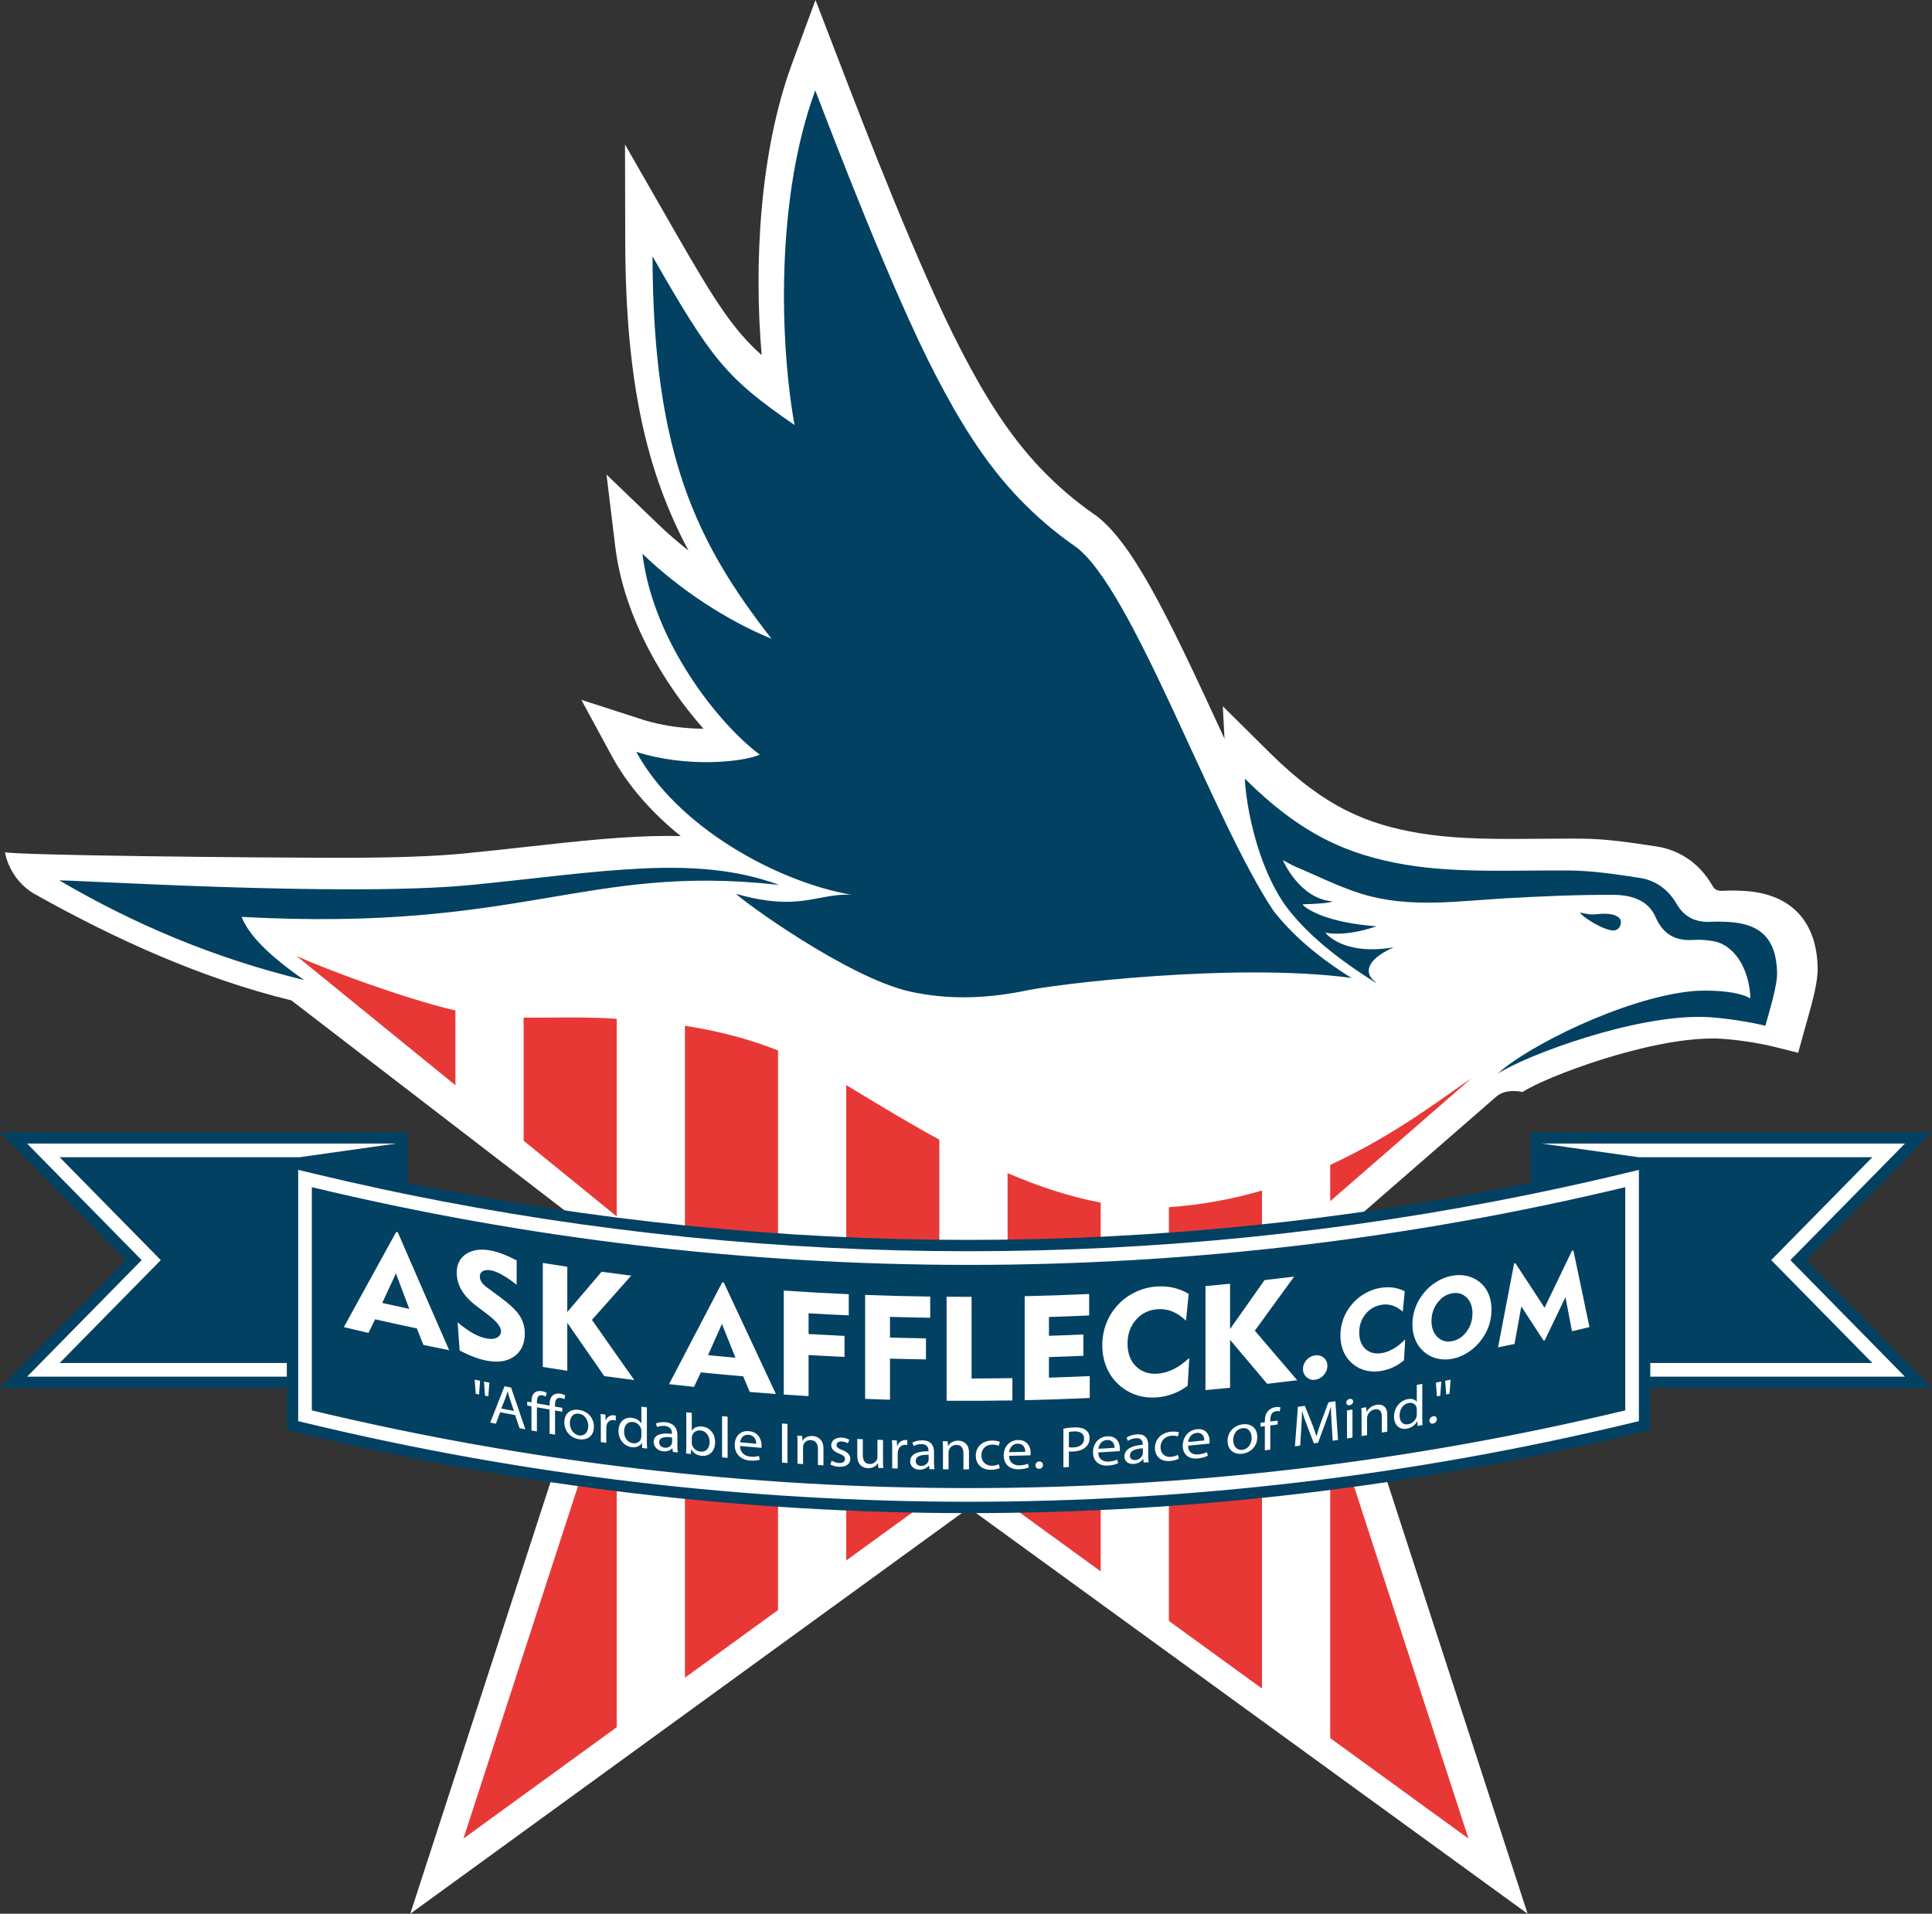 <?xml version="1.0" encoding="utf-8"?>
<!-- Generator: Adobe Illustrator 16.0.3, SVG Export Plug-In . SVG Version: 6.00 Build 0)  -->
<!DOCTYPE svg PUBLIC "-//W3C//DTD SVG 1.1//EN" "http://www.w3.org/Graphics/SVG/1.1/DTD/svg11.dtd">
<svg version="1.1" id="Layer_1" xmlns="http://www.w3.org/2000/svg" xmlns:xlink="http://www.w3.org/1999/xlink" x="0px" y="0px"
	 width="200px" height="198.134px" viewBox="80.899 81.137 200 198.134" enable-background="new 80.899 81.137 200 198.134"
	 xml:space="preserve">
<rect x="80.899" y="81.137" width="200" height="198.134" fill="#333333" stroke="none"/>
<path fill="#FFFFFF" d="M261.244,173.365c-0.336-0.015-0.697-0.028-1.069-0.028c-0.275,0-0.529,0.007-0.775,0.022
	c-0.069,0.005-0.139,0.007-0.207,0.007c-0.616,0-0.804-0.145-1.054-0.58c-1.279-2.214-3.315-3.638-5.735-4.008l-0.118-0.018
	c-2.475-0.379-5.033-0.771-7.65-0.795c-0.412-0.004-0.828-0.006-1.248-0.006c-0.962,0-1.942,0.009-2.934,0.017
	c-0.997,0.009-2.003,0.018-3.014,0.018c-2.996,0-6.48-0.071-9.612-0.6c-5.272-0.891-9.699-2.59-15.47-8.308l-4.873-4.828
	l0.174,3.365c-0.132-0.288-0.266-0.576-0.397-0.863c-5.604-12.164-9.287-19.743-13.153-22.422c-1.903-1.319-3.72-2.873-5.397-4.619
	c-3.705-3.858-6.304-8.431-8.358-12.396c-4.348-8.395-10.072-23.284-12.227-28.889l-2.809-7.297l-2.436,6.611
	c-3.316,9-3.961,20.657-3.134,30.156c-2.998-2.666-4.884-5.642-9.168-13.118l-4.98-8.687l0.023,10.012
	c0.033,14.803,2.294,24.076,6.55,32.027c-1.094-0.859-2.142-1.766-3.118-2.705l-5.369-5.163l0.895,7.395
	c0.912,7.533,5.159,14.423,9.144,18.921c-1.625-0.014-3.982-0.197-6.342-0.958l-6.304-2.035l3.156,5.824
	c1.695,3.129,4.21,5.919,7.134,8.283c-0.412-0.01-0.828-0.017-1.253-0.017c-4.493,0-9.227,0.524-14.709,1.13
	c-2.052,0.227-4.174,0.462-6.396,0.681c-3.037,0.299-7.241,0.451-12.493,0.451c-9.536,0-33.318-0.242-35.104-0.572
	c0,0,0.389,2.825,3.143,4.367c8.249,4.617,17.223,8.708,26.5,10.968l34.437,26.473l-22.124,68.091l57.833-42.019l57.834,42.019
	l-22.142-68.151l18.897-16.446c1.044-0.908,2.712-0.481,2.712-0.481c2.574-1.645,12.944-5.539,19.679-5.539
	c0.15,0,0.299,0.001,0.445,0.005c1.538,0.043,4.242,0.429,5.904,0.846l2.513,0.629l0.689-2.497c0.065-0.232,0.138-0.49,0.216-0.765
	c0.654-2.294,1.15-4.165,1.112-5.623C268.93,176.373,266.153,173.573,261.244,173.365z"/>
<path fill="#E83836" d="M201.901,248.954l9.639,7.002v-51.563c-2.979,0.872-6.199,1.497-9.639,1.725V248.954z M185.203,236.822
	l9.639,7.002v-38.179c-3.246-0.609-6.48-1.695-9.639-3.05V236.822z M218.601,201.74v3.76c5.968-5.192,14.604-12.706,14.598-12.703
	C230.589,194.504,225.563,198.537,218.601,201.74z M168.503,193.477v49.219l9.638-7.002v-36.564c-3.086-1.681-6.04-3.47-8.791-5.138
	L168.503,193.477z M144.744,259.958v-37.305l-15.868,48.832L144.744,259.958z M218.601,261.088l14.313,10.397l-14.313-44.049
	V261.088z M128.045,193.493v-7.734c-5.639-1.342-13.503-4.309-16.441-5.642L128.045,193.493z M151.805,254.828l9.638-7.003v-57.931
	c-2.982-1.181-6.101-2.003-9.638-2.559V254.828z M137.858,186.488c-0.906,0.009-1.826,0.015-2.753,0.012v12.738l9.639,7.841v-20.462
	c-0.073-0.005-0.146-0.009-0.218-0.012C142.337,186.451,140.06,186.47,137.858,186.488z"/>
<path fill="#034162" d="M223.372,182.917c0.01-0.014-0.088-0.104-0.262-0.255c0.015,0.009,0.029,0.016,0.043,0.023
	c-0.758-0.568-1.271-2.004,2.019-3.472c-5.263,0.911-7.084-1.518-7.084-1.518s1.924,0.505,5.313-0.658
	c-4.974-0.37-6.964-1.641-7.536-2.106c-0.038-0.057-0.075-0.115-0.113-0.172c0.434-0.01,2.742-0.068,3.095-0.302
	c-3.44-0.253-5.15-4.27-5.15-4.27c0.668,0.349,0.984,0.544,1.32,0.685c2.292,0.96,4.529,2.102,6.894,2.824
	c4.886,1.49,9.888,0.727,14.862,0.444c3.688-0.21,7.384-0.374,11.076-0.36c1.765,0.006,3.623,0.444,4.438,2.311
	c0.798,1.822,2.083,2.49,3.974,2.357c0.679-0.047,1.38,0.022,2.051,0.14c1.983,0.347,3.679,2.658,3.785,5.915
	c-1.442-0.854-4.718-0.885-6.124-0.738c-7.09,0.734-17.054,5.759-20.021,8.523c3.072-1.962,14.146-6.063,21.313-5.865
	c1.794,0.05,4.671,0.483,6.382,0.912c0.428-1.549,1.25-4.175,1.215-5.531c-0.091-3.497-1.729-5.077-5.196-5.225
	c-0.517-0.022-1.035-0.039-1.55-0.007c-1.594,0.095-2.83-0.419-3.666-1.87c-0.836-1.449-2.14-2.42-3.781-2.671
	c-2.414-0.37-4.853-0.749-7.284-0.771c-5.441-0.051-11.597,0.309-16.975-0.6c-6.034-1.019-10.829-3.14-16.65-8.908
	c0.152,2.974,1.298,8.946,4.132,13.035C216.079,177.806,219.485,180.499,223.372,182.917z M146.765,158.974
	c4.179,7.713,14.432,13.419,22.259,14.801c-3.475-0.191-5.317,1.795-11.898-0.091c0.255,0.45,11.53,8.72,18.064,10.13
	c3.746,0.81,7.491,0.739,11.519-0.038c3.021-0.729,22.074-3.014,34.095-1.391c-3.415-2.124-6.071-4.4-8.044-6.904
	c-6.341-9.43-14.68-33.702-20.634-37.828c-2.053-1.422-3.985-3.089-5.716-4.89c-3.614-3.762-6.285-8.213-8.673-12.824
	c-4.553-8.79-10.566-24.575-12.441-29.444c-4.091,11.105-3.695,25.99-2.15,34.642c-7.107-4.888-8.569-6.762-14.697-17.455
	c0.046,20.452,4.548,29.62,12.319,39.59c-4.576-1.874-9.444-5.031-13.366-8.804c1.106,9.146,7.949,17.685,12.151,20.8
	C157.75,160.055,151.939,160.643,146.765,158.974z M105.909,176.063c29.243,1.591,35.533-5.551,55.636-3.31
	c-8.686-3.222-18.46-1.314-31.827,0.001c-13.29,1.308-42.599-0.628-42.653-0.452c7.688,4.497,15.905,8.007,25.322,10.3
	C108.671,180.014,106.664,177.954,105.909,176.063z M267.887,211.599l11.046-11.24l1.967-2.002H239.33v5.224
	c-19.123,3.933-38.646,5.925-58.167,5.925c-19.49,0-38.98-1.986-58.072-5.906v-5.243H80.9l1.967,2.002l11.046,11.24l-11.047,11.241
	l-1.967,2.001h29.69v4.356l0.902,0.218l1.083,0.261c22.437,5.386,45.513,8.118,68.586,8.118s46.149-2.732,68.587-8.118l1.082-0.261
	l0.902-0.218v-4.356h29.166l-1.967-2.001L267.887,211.599z M248.692,176.58c0-0.509-0.677-0.844-1.695-0.844
	c-1.018,0-1.072,0.24-2.503-0.126c0,0.334,2.377,1.856,3.395,1.856C248.533,177.466,248.692,176.914,248.692,176.58z"/>
<path fill="#FFFFFF" d="M97.543,211.599l-10.469-10.653h24.832l10.007-1.412H83.707l11.856,12.065l-11.856,12.065h26.884v-1.413
	H87.075L97.543,211.599z M278.093,199.533h-37.587l10.012,1.412h24.207l-10.469,10.653l10.469,10.652h-22.991v1.413h26.359
	l-11.857-12.065L278.093,199.533z M245.569,203.433c-0.107,0.023-0.216,0.049-0.324,0.074c-1.836,0.416-3.678,0.814-5.522,1.194
	c-0.131,0.027-0.263,0.054-0.393,0.081c-19.126,3.916-38.646,5.899-58.168,5.899c-19.488,0-38.978-1.978-58.072-5.88
	c-0.051-0.012-0.103-0.021-0.154-0.032c-0.812-0.167-1.623-0.335-2.434-0.51c-0.006-0.001-0.011-0.003-0.017-0.005
	c-1.128-0.242-2.255-0.488-3.379-0.743c-0.093-0.021-0.187-0.043-0.28-0.063c-1.106-0.253-2.213-0.51-3.316-0.775l-1.742-0.418
	v26.014l1.083,0.26c22.347,5.366,45.33,8.087,68.312,8.087s45.965-2.721,68.313-8.087l1.081-0.26v-26.014l-1.741,0.419
	C247.734,202.935,246.651,203.186,245.569,203.433z M249.145,227.156c-44.688,10.729-91.278,10.729-135.965,0v-23.109
	c44.687,10.729,91.278,10.729,135.965,0V227.156z M155.648,232.018c0.19,0.019,0.381,0.038,0.573,0.057v-4.265
	c-0.191-0.018-0.382-0.037-0.573-0.058V232.018z M168.095,231.265c-0.411-0.164-0.601-0.282-0.601-0.522
	c0-0.216,0.19-0.386,0.529-0.369c0.294,0.015,0.522,0.121,0.646,0.2c0.048-0.127,0.096-0.252,0.144-0.379
	c-0.176-0.104-0.457-0.202-0.777-0.219c-0.679-0.035-1.09,0.327-1.09,0.796c0,0.349,0.268,0.652,0.835,0.868
	c0.424,0.166,0.587,0.312,0.587,0.564c0,0.241-0.196,0.423-0.613,0.403c-0.288-0.016-0.587-0.14-0.758-0.252
	c-0.047,0.132-0.095,0.264-0.144,0.395c0.222,0.131,0.542,0.228,0.888,0.244c0.75,0.039,1.182-0.303,1.182-0.813
	C168.924,231.75,168.643,231.484,168.095,231.265z M165.028,229.808c-0.522-0.033-0.887,0.215-1.044,0.479
	c-0.004,0-0.008,0-0.013-0.001c-0.011-0.161-0.021-0.321-0.032-0.482c-0.17-0.012-0.34-0.022-0.509-0.035
	c0.02,0.241,0.026,0.488,0.026,0.789v2.121c0.191,0.011,0.383,0.024,0.574,0.036v-1.746c0-0.092,0.013-0.181,0.039-0.244
	c0.098-0.289,0.392-0.515,0.77-0.491c0.542,0.034,0.73,0.436,0.73,0.904v1.675c0.191,0.013,0.383,0.024,0.574,0.036v-1.736
	C166.143,230.116,165.465,229.836,165.028,229.808z M164.602,221.425c1.239,0.074,2.48,0.14,3.72,0.195v-2.174
	c-1.24-0.058-2.48-0.123-3.72-0.196v-2.146c1.386,0.082,2.773,0.154,4.161,0.216v-2.19c-2.244-0.099-4.487-0.226-6.729-0.38v10.767
	c0.855,0.059,1.712,0.114,2.568,0.164V221.425z M155.663,213.902c-1.836,3.531-3.671,7.045-5.504,10.539
	c0.863,0.097,1.727,0.19,2.591,0.278c0.233-0.499,0.467-0.997,0.7-1.497c1.46,0.147,2.921,0.281,4.382,0.406
	c0.229,0.541,0.458,1.081,0.687,1.622c0.9,0.073,1.8,0.143,2.7,0.207c-1.798-3.829-3.596-7.676-5.393-11.54
	C155.772,213.913,155.718,213.908,155.663,213.902z M154.195,221.441c0.479-1.077,0.959-2.155,1.438-3.234
	c0.467,1.167,0.934,2.332,1.401,3.496C156.088,221.62,155.142,221.533,154.195,221.441z M161.851,232.563
	c0.189,0.014,0.378,0.028,0.567,0.042v-4.048c-0.189-0.015-0.378-0.028-0.567-0.043V232.563z M158.435,229.308
	c-0.919-0.083-1.479,0.554-1.479,1.432c0,0.877,0.58,1.522,1.55,1.608c0.502,0.045,0.847-0.021,1.049-0.089
	c-0.033-0.129-0.065-0.258-0.098-0.386c-0.215,0.064-0.463,0.11-0.873,0.073c-0.573-0.05-1.068-0.391-1.081-1.106
	c0.738,0.068,1.477,0.134,2.215,0.196c0.007-0.054,0.02-0.137,0.02-0.245C159.738,230.255,159.464,229.398,158.435,229.308z
	 M157.51,230.462c0.046-0.362,0.3-0.831,0.879-0.779c0.645,0.058,0.801,0.593,0.795,0.929
	C158.626,230.563,158.067,230.514,157.51,230.462z M121.915,208.678c-1.81,3.304-3.617,6.59-5.42,9.856
	c0.849,0.204,1.699,0.404,2.55,0.601c0.229-0.47,0.459-0.939,0.689-1.409c1.438,0.328,2.878,0.642,4.32,0.945
	c0.225,0.569,0.451,1.141,0.676,1.708c0.888,0.186,1.777,0.366,2.666,0.542c-1.776-4.052-3.55-8.121-5.321-12.208
	C122.022,208.7,121.969,208.689,121.915,208.678z M120.468,216.034c0.472-1.018,0.945-2.036,1.417-3.056
	c0.461,1.224,0.921,2.446,1.383,3.669C122.333,216.448,121.4,216.244,120.468,216.034z M138.353,226.601
	c0-0.444,0.129-0.817,0.608-0.736c0.168,0.028,0.278,0.077,0.369,0.128c0.024-0.133,0.048-0.264,0.071-0.396
	c-0.11-0.061-0.278-0.131-0.485-0.166c-0.258-0.043-0.543-0.014-0.756,0.142c-0.264,0.188-0.368,0.542-0.368,0.95v0.139
	c-0.437-0.075-0.875-0.153-1.311-0.231v-0.126c0-0.457,0.123-0.79,0.568-0.71c0.129,0.022,0.252,0.08,0.335,0.132
	c0.039-0.125,0.078-0.247,0.116-0.37c-0.097-0.065-0.265-0.149-0.446-0.182c-0.349-0.063-0.606-0.006-0.788,0.128
	c-0.245,0.185-0.349,0.521-0.349,0.928v0.098c-0.146-0.027-0.292-0.054-0.438-0.081v0.403c0.147,0.027,0.292,0.055,0.438,0.08v2.505
	c0.188,0.034,0.375,0.068,0.562,0.102v-2.504c0.437,0.078,0.874,0.156,1.311,0.232v2.504c0.19,0.033,0.379,0.065,0.568,0.1v-2.506
	c0.25,0.043,0.5,0.085,0.75,0.128v-0.402c-0.252-0.043-0.504-0.086-0.756-0.13V226.601z M140.869,227.111
	c-0.867-0.141-1.552,0.314-1.552,1.287c0,0.92,0.653,1.606,1.501,1.743c0.758,0.122,1.561-0.222,1.561-1.297
	C142.378,227.956,141.769,227.255,140.869,227.111z M140.843,229.75c-0.557-0.09-0.951-0.636-0.951-1.273
	c0-0.553,0.292-1.08,0.965-0.972c0.673,0.108,0.938,0.775,0.938,1.268C141.795,229.427,141.387,229.837,140.843,229.75z
	 M130.144,225.438c0.115,0.024,0.231,0.048,0.347,0.072c0.037-0.474,0.073-0.946,0.109-1.42c-0.186-0.039-0.373-0.077-0.56-0.116
	C130.075,224.463,130.109,224.95,130.144,225.438z M133.125,224.66c-0.492,1.254-0.983,2.507-1.475,3.758
	c0.193,0.038,0.386,0.077,0.58,0.116c0.15-0.396,0.3-0.791,0.451-1.186c0.513,0.102,1.027,0.199,1.541,0.296
	c0.154,0.453,0.31,0.907,0.464,1.361c0.2,0.036,0.4,0.074,0.6,0.11c-0.495-1.441-0.989-2.882-1.483-4.327
	C133.576,224.747,133.35,224.704,133.125,224.66z M132.795,226.962c0.142-0.362,0.284-0.726,0.426-1.088
	c0.084-0.23,0.155-0.462,0.219-0.69c0.004,0.001,0.009,0.001,0.013,0.002c0.064,0.247,0.128,0.5,0.226,0.783
	c0.142,0.415,0.284,0.831,0.425,1.246C133.668,227.132,133.232,227.048,132.795,226.962z M134.157,221.551
	c0.712-0.523,1.069-1.313,1.069-2.362c0-0.679-0.181-1.295-0.544-1.852c-0.362-0.558-1.069-1.216-2.118-1.987
	c-0.419-0.308-0.838-0.615-1.256-0.925c-0.247-0.178-0.431-0.36-0.554-0.546c-0.123-0.187-0.185-0.374-0.185-0.563
	c0-0.267,0.104-0.459,0.31-0.577s0.49-0.145,0.85-0.079c0.324,0.059,0.718,0.218,1.182,0.479c0.463,0.26,0.954,0.598,1.472,1.013
	v-2.524c-0.543-0.281-1.036-0.506-1.479-0.673c-0.444-0.169-0.855-0.287-1.234-0.355c-1.03-0.187-1.869-0.067-2.517,0.362
	c-0.649,0.43-0.974,1.077-0.974,1.943c0,0.639,0.17,1.243,0.509,1.814c0.339,0.57,0.861,1.123,1.564,1.654
	c0.241,0.183,0.482,0.362,0.724,0.544c0.083,0.064,0.202,0.155,0.354,0.273c0.955,0.724,1.433,1.302,1.433,1.742
	c0,0.308-0.135,0.534-0.402,0.683c-0.269,0.147-0.625,0.182-1.068,0.101c-0.438-0.081-0.887-0.246-1.347-0.495
	c-0.46-0.25-1.019-0.641-1.678-1.176c0.072,0.973,0.143,1.943,0.215,2.917c0.561,0.286,1.075,0.516,1.542,0.688
	s0.901,0.294,1.299,0.365C132.5,222.231,133.445,222.073,134.157,221.551z M131.109,225.637c0.114,0.022,0.228,0.045,0.341,0.068
	c0.037-0.474,0.073-0.946,0.11-1.42c-0.188-0.038-0.374-0.075-0.56-0.113C131.036,224.66,131.073,225.148,131.109,225.637z
	 M153.597,228.83c-0.507-0.057-0.872,0.113-1.073,0.415c-0.004-0.001-0.008-0.001-0.013-0.002v-1.826
	c-0.188-0.021-0.377-0.042-0.565-0.064v3.514c0,0.259-0.014,0.552-0.026,0.748c0.165,0.02,0.33,0.038,0.495,0.056
	c0.009-0.158,0.017-0.317,0.026-0.477c0.007,0.001,0.013,0.002,0.02,0.002c0.234,0.411,0.598,0.613,1.053,0.664
	c0.703,0.077,1.412-0.365,1.412-1.405C154.931,229.572,154.378,228.914,153.597,228.83z M153.396,231.426
	c-0.417-0.045-0.748-0.335-0.858-0.713c-0.013-0.063-0.026-0.13-0.026-0.196v-0.522c0-0.084,0.021-0.154,0.033-0.213
	c0.117-0.388,0.48-0.594,0.871-0.551c0.612,0.067,0.938,0.599,0.938,1.182C154.353,231.079,153.994,231.491,153.396,231.426z
	 M151.021,229.724c0-0.583-0.234-1.216-1.196-1.335c-0.396-0.049-0.773,0.005-1.032,0.128c0.043,0.121,0.086,0.242,0.13,0.364
	c0.221-0.103,0.526-0.147,0.818-0.111c0.644,0.078,0.715,0.52,0.715,0.761v0.059c-1.215-0.153-1.89,0.142-1.89,0.845
	c0,0.42,0.324,0.877,0.96,0.957c0.449,0.058,0.786-0.105,0.962-0.313c0.007,0.001,0.013,0.001,0.02,0.003
	c0.015,0.124,0.031,0.247,0.046,0.372c0.173,0.021,0.346,0.041,0.519,0.061c-0.039-0.202-0.052-0.451-0.052-0.703V229.724z
	 M150.437,230.627c-0.091,0.235-0.351,0.444-0.76,0.394c-0.292-0.037-0.539-0.23-0.539-0.573c0-0.564,0.708-0.576,1.332-0.489
	c0,0.168,0,0.337,0,0.505C150.47,230.517,150.457,230.575,150.437,230.627z M172.308,230.222c-0.192-0.007-0.383-0.013-0.575-0.019
	v1.783c0,0.096-0.02,0.19-0.053,0.268c-0.104,0.23-0.372,0.468-0.757,0.452c-0.523-0.021-0.706-0.401-0.706-0.953v-1.609
	c-0.192-0.008-0.383-0.017-0.575-0.025v1.701c0,1.021,0.594,1.299,1.091,1.318c0.562,0.021,0.894-0.272,1.045-0.501
	c0.004,0,0.008,0,0.013,0.001c0.011,0.158,0.021,0.316,0.033,0.475c0.17,0.006,0.339,0.012,0.51,0.017
	c-0.02-0.229-0.026-0.493-0.026-0.794C172.308,231.631,172.308,230.926,172.308,230.222z M139.625,218.094
	c1.275,1.846,2.552,3.684,3.829,5.513c1.034,0.142,2.069,0.277,3.105,0.407c-1.462-2.064-2.922-4.142-4.382-6.229
	c1.353-1.517,2.707-3.042,4.063-4.578c-1.021-0.129-2.041-0.266-3.061-0.405c-1.185,1.398-2.37,2.788-3.554,4.17v-4.685
	c-0.846-0.128-1.69-0.26-2.535-0.396v10.767c0.845,0.135,1.689,0.268,2.535,0.396V218.094z M147.864,226.846
	c-0.19-0.024-0.381-0.05-0.571-0.075v1.735c-0.004-0.001-0.009-0.001-0.014-0.002c-0.143-0.253-0.467-0.507-0.947-0.574
	c-0.766-0.106-1.414,0.396-1.407,1.363c0,0.882,0.584,1.562,1.343,1.668c0.512,0.071,0.895-0.125,1.07-0.426
	c0.004,0,0.009,0.002,0.013,0.004c0.009,0.169,0.017,0.337,0.026,0.507c0.171,0.022,0.341,0.045,0.513,0.067
	c-0.02-0.199-0.026-0.495-0.026-0.753V226.846z M147.293,229.816c0,0.083-0.007,0.154-0.026,0.225
	c-0.104,0.382-0.455,0.568-0.837,0.516c-0.616-0.085-0.927-0.617-0.927-1.205c0-0.644,0.35-1.072,0.94-0.992
	c0.428,0.061,0.739,0.378,0.824,0.726c0.019,0.069,0.026,0.16,0.026,0.227V229.816z M143.616,228.176
	c-0.009-0.003-0.018-0.004-0.026-0.005c-0.006-0.19-0.013-0.382-0.02-0.574c-0.166-0.023-0.332-0.05-0.498-0.074
	c0.019,0.273,0.025,0.568,0.025,0.911c0,0.666,0,1.332,0,2.001c0.188,0.027,0.376,0.056,0.564,0.083v-1.549
	c0-0.09,0.013-0.173,0.025-0.242c0.078-0.385,0.363-0.625,0.765-0.565c0.078,0.011,0.137,0.025,0.194,0.046v-0.498
	c-0.052-0.02-0.097-0.033-0.162-0.041C144.102,227.611,143.758,227.806,143.616,228.176z M193.709,223.606
	c-1.408,0.065-2.815,0.119-4.223,0.162v-2.131c1.188-0.036,2.376-0.08,3.564-0.132V219.3c-1.188,0.052-2.376,0.097-3.564,0.133
	v-1.945c1.388-0.043,2.775-0.097,4.162-0.159v-2.222c-2.225,0.103-4.45,0.179-6.675,0.228v10.767
	c2.245-0.049,4.49-0.126,6.734-0.229L193.709,223.606L193.709,223.606z M215.49,230.803c0.039-0.584,0.078-1.169,0.116-1.753
	c0.038-0.612,0.071-1.296,0.084-1.801c0.005-0.001,0.009-0.001,0.013-0.003c0.124,0.464,0.298,0.961,0.506,1.501
	c0.234,0.608,0.471,1.218,0.705,1.825c0.144-0.021,0.286-0.042,0.429-0.064c0.257-0.691,0.514-1.385,0.771-2.08
	c0.22-0.592,0.401-1.124,0.551-1.622c0.007-0.001,0.012-0.002,0.019-0.003c-0.007,0.506,0.033,1.179,0.064,1.738l0.111,1.761
	c0.183-0.028,0.366-0.058,0.55-0.087c-0.091-1.333-0.182-2.67-0.272-4.005c-0.24,0.037-0.478,0.075-0.719,0.111
	c-0.258,0.693-0.518,1.386-0.776,2.076c-0.194,0.541-0.35,1.009-0.46,1.433c-0.008,0.001-0.012,0.002-0.02,0.003
	c-0.108-0.404-0.26-0.826-0.44-1.299c-0.248-0.616-0.498-1.232-0.746-1.849c-0.24,0.033-0.479,0.068-0.72,0.102
	c-0.103,1.364-0.203,2.728-0.306,4.091C215.131,230.854,215.311,230.828,215.49,230.803z M216.787,223.994
	c0.078,0.006,0.159,0.003,0.243-0.009c0.352-0.046,0.653-0.209,0.903-0.491c0.249-0.281,0.375-0.596,0.375-0.941
	c0-0.356-0.123-0.639-0.371-0.847c-0.187-0.157-0.403-0.243-0.649-0.255c-0.082-0.006-0.169-0.001-0.258,0.011
	c-0.346,0.046-0.641,0.206-0.885,0.481c-0.181,0.208-0.294,0.437-0.34,0.686c-0.016,0.083-0.022,0.169-0.022,0.257
	c0,0.336,0.123,0.614,0.371,0.837C216.34,223.888,216.551,223.979,216.787,223.994z M225.21,227.817c0,0.884,0.581,1.372,1.336,1.23
	c0.51-0.095,0.89-0.415,1.063-0.772l0.013-0.004c0.01,0.168,0.018,0.335,0.026,0.5c0.171-0.033,0.34-0.066,0.509-0.099
	c-0.018-0.194-0.025-0.487-0.025-0.746v-3.514c-0.189,0.036-0.379,0.073-0.567,0.11v1.735c-0.004,0.001-0.009,0.003-0.012,0.004
	c-0.142-0.209-0.465-0.356-0.941-0.267C225.849,226.14,225.203,226.853,225.21,227.817z M226.719,226.391
	c0.426-0.08,0.736,0.137,0.819,0.457c0.02,0.062,0.026,0.15,0.026,0.217c0,0.168,0,0.336-0.001,0.504
	c0,0.084-0.007,0.158-0.026,0.233c-0.103,0.417-0.451,0.718-0.831,0.789c-0.612,0.115-0.924-0.314-0.922-0.902
	C225.782,227.045,226.132,226.501,226.719,226.391z M220.282,221.623c0.226,0.342,0.512,0.63,0.853,0.87
	c0.044,0.032,0.085,0.068,0.132,0.098c0.184,0.118,0.377,0.217,0.577,0.296c0.2,0.08,0.41,0.14,0.629,0.182
	c0.435,0.081,0.89,0.086,1.363,0.011c0.44-0.069,0.866-0.198,1.275-0.387c0.407-0.189,0.785-0.429,1.129-0.721
	c0.041-0.721,0.082-1.443,0.123-2.164c-0.001,0.001-0.001,0.001-0.001,0.001v-0.001c-0.404,0.409-0.808,0.729-1.214,0.968
	c-0.066,0.038-0.134,0.072-0.2,0.106c-0.338,0.175-0.678,0.291-1.018,0.345c-0.518,0.081-0.961,0.021-1.331-0.181
	c-0.124-0.067-0.24-0.149-0.348-0.248c-0.43-0.393-0.645-0.961-0.645-1.699c0-0.739,0.217-1.377,0.651-1.913
	c0.229-0.284,0.495-0.503,0.794-0.667c0.267-0.146,0.558-0.247,0.879-0.298c0.392-0.061,0.768-0.035,1.124,0.081
	c0.357,0.118,0.71,0.327,1.058,0.63c0.068-0.701,0.137-1.4,0.205-2.1l0,0l0,0c-0.373-0.195-0.766-0.321-1.177-0.382
	c-0.41-0.058-0.842-0.054-1.294,0.017c-0.57,0.091-1.113,0.28-1.629,0.572c-0.515,0.29-0.97,0.665-1.362,1.124
	c-0.39,0.457-0.687,0.962-0.892,1.515c-0.204,0.552-0.306,1.127-0.306,1.725c0,0.694,0.139,1.316,0.414,1.865
	C220.136,221.393,220.207,221.51,220.282,221.623z M230.61,225.511c0.114-0.024,0.228-0.047,0.342-0.071
	c0.035-0.488,0.072-0.977,0.109-1.465c-0.187,0.039-0.373,0.077-0.56,0.116L230.61,225.511z M228.072,220.86
	c0.081,0.085,0.165,0.168,0.255,0.245c0.385,0.331,0.825,0.558,1.322,0.681c0.498,0.123,1.018,0.134,1.561,0.034
	c0.637-0.118,1.241-0.378,1.813-0.775c0.569-0.399,1.049-0.899,1.44-1.5c0.276-0.423,0.484-0.87,0.625-1.344
	c0.141-0.475,0.21-0.963,0.21-1.469c0-0.605-0.101-1.147-0.301-1.63c-0.202-0.482-0.498-0.883-0.889-1.204
	c-0.388-0.321-0.83-0.54-1.331-0.655c-0.5-0.116-1.023-0.124-1.568-0.023c-0.547,0.103-1.069,0.301-1.567,0.601
	c-0.499,0.299-0.938,0.678-1.314,1.137c-0.399,0.481-0.702,0.999-0.906,1.558c-0.206,0.557-0.309,1.134-0.309,1.73
	c-0.001,0.599,0.103,1.139,0.308,1.622C227.578,220.24,227.797,220.57,228.072,220.86z M229.7,216.021
	c0.408-0.546,0.911-0.873,1.51-0.985c0.451-0.082,0.847-0.023,1.188,0.178c0.036,0.022,0.069,0.057,0.104,0.081
	c0.074,0.052,0.149,0.102,0.218,0.168c0.405,0.396,0.607,0.948,0.607,1.656c0,0.706-0.202,1.333-0.608,1.883
	c-0.406,0.549-0.909,0.88-1.511,0.991c-0.599,0.11-1.102-0.035-1.509-0.436c-0.409-0.401-0.614-0.951-0.614-1.653
	C229.087,217.194,229.291,216.566,229.7,216.021z M238.383,216.389c0.768,1.183,1.535,2.361,2.304,3.538
	c0.041-0.01,0.083-0.019,0.127-0.028c0.713-1.486,1.427-2.974,2.141-4.465c0.225,1.177,0.451,2.353,0.677,3.528
	c0.603-0.14,1.206-0.283,1.808-0.428c-0.555-2.645-1.109-5.293-1.665-7.942l0,0c-0.048,0.012-0.095,0.022-0.143,0.034
	c-0.946,1.973-1.893,3.939-2.84,5.902c-1.005-1.53-2.009-3.064-3.015-4.606c-0.046,0.01-0.093,0.02-0.139,0.029
	c-0.553,2.896-1.107,5.788-1.661,8.681c0.569-0.116,1.138-0.233,1.705-0.353C237.916,218.982,238.149,217.687,238.383,216.389z
	 M229.646,225.706c0.116-0.023,0.232-0.047,0.348-0.069c0.036-0.488,0.073-0.977,0.109-1.465c-0.187,0.038-0.373,0.075-0.561,0.113
	C229.577,224.759,229.61,225.232,229.646,225.706z M176.753,219.703c-1.241-0.02-2.482-0.047-3.724-0.082v-2.146
	c1.388,0.041,2.776,0.071,4.165,0.09v-2.191c-2.246-0.03-4.491-0.087-6.736-0.174v10.767c0.857,0.033,1.714,0.062,2.571,0.086
	v-4.255c1.241,0.035,2.482,0.063,3.724,0.081V219.703z M195.598,232.87c0.503-0.029,0.848-0.149,1.051-0.246
	c-0.032-0.124-0.065-0.246-0.099-0.372c-0.215,0.098-0.463,0.18-0.873,0.205c-0.575,0.036-1.071-0.231-1.084-0.945
	c0.739-0.042,1.479-0.087,2.219-0.137c0.007-0.054,0.02-0.139,0.02-0.246c0-0.535-0.274-1.35-1.306-1.288
	c-0.92,0.057-1.48,0.776-1.48,1.653C194.045,232.37,194.625,232.929,195.598,232.87z M195.48,230.223
	c0.646-0.039,0.803,0.473,0.797,0.81c-0.559,0.035-1.118,0.069-1.679,0.101C194.645,230.764,194.899,230.257,195.48,230.223z
	 M178.891,215.392v10.766c2.27,0.018,4.542,0.007,6.811-0.031v-2.31c-1.407,0.023-2.815,0.037-4.224,0.039v-8.457
	C180.615,215.399,179.754,215.397,178.891,215.392z M197.167,224.866c0.493,0.357,1.031,0.616,1.616,0.776
	c0.586,0.16,1.196,0.217,1.834,0.172c0.591-0.041,1.163-0.166,1.712-0.372c0.55-0.206,1.055-0.485,1.518-0.835
	c0.056-0.958,0.11-1.915,0.165-2.872c-0.543,0.5-1.087,0.886-1.631,1.155c-0.545,0.271-1.09,0.425-1.638,0.465
	c-0.926,0.066-1.677-0.189-2.254-0.765c-0.579-0.575-0.868-1.355-0.868-2.342c0-0.984,0.291-1.809,0.874-2.474
	c0.582-0.667,1.332-1.03,2.247-1.095c0.526-0.038,1.03,0.04,1.511,0.235c0.48,0.196,0.955,0.514,1.422,0.955
	c0.092-0.925,0.185-1.852,0.277-2.776c-0.503-0.3-1.03-0.512-1.583-0.637c-0.553-0.127-1.132-0.166-1.738-0.123
	c-0.767,0.054-1.495,0.244-2.188,0.573c-0.691,0.33-1.302,0.774-1.829,1.339c-0.522,0.563-0.922,1.201-1.195,1.913
	s-0.41,1.468-0.41,2.264c0,0.926,0.186,1.771,0.557,2.537C195.937,223.726,196.471,224.362,197.167,224.866z M208.236,219.855
	c1.282,1.525,2.562,3.043,3.842,4.551c1.037-0.117,2.072-0.242,3.11-0.37c-1.463-1.699-2.926-3.41-4.39-5.13
	c1.357-1.854,2.714-3.72,4.069-5.597c-1.021,0.127-2.042,0.248-3.064,0.361c-1.189,1.696-2.377,3.384-3.567,5.063v-4.687
	c-0.849,0.084-1.699,0.165-2.548,0.242v10.767c0.849-0.078,1.699-0.156,2.548-0.242V219.855z M203.338,230.815
	c0,0.877,0.58,1.414,1.55,1.318c0.502-0.049,0.848-0.182,1.048-0.285c-0.032-0.123-0.064-0.245-0.098-0.369
	c-0.215,0.106-0.462,0.197-0.871,0.237c-0.574,0.058-1.069-0.19-1.082-0.904c0.739-0.07,1.477-0.143,2.214-0.218
	c0.007-0.054,0.02-0.141,0.02-0.249c0-0.534-0.273-1.339-1.302-1.238C203.898,229.196,203.338,229.938,203.338,230.815z
	 M204.771,229.49c0.645-0.063,0.802,0.441,0.795,0.78c-0.558,0.057-1.115,0.11-1.674,0.163
	C203.938,230.063,204.192,229.546,204.771,229.49z M184.802,231.823c0,0.877,0.582,1.457,1.555,1.435
	c0.504-0.012,0.85-0.118,1.054-0.207c-0.034-0.125-0.066-0.251-0.1-0.376c-0.215,0.089-0.463,0.163-0.875,0.173
	c-0.574,0.013-1.071-0.272-1.084-0.986c0.74-0.014,1.481-0.031,2.221-0.053c0.007-0.055,0.02-0.139,0.02-0.247
	c0-0.534-0.274-1.359-1.307-1.335C185.364,230.247,184.802,230.946,184.802,231.823z M186.239,230.604
	c0.646-0.014,0.804,0.504,0.797,0.84c-0.56,0.016-1.119,0.028-1.679,0.038C185.402,231.116,185.657,230.618,186.239,230.604z
	 M188.48,232.448c-0.229,0.007-0.392,0.168-0.392,0.391c0,0.216,0.156,0.373,0.385,0.366c0.241-0.009,0.392-0.175,0.392-0.391
	C188.865,232.592,188.709,232.44,188.48,232.448z M183.613,230.699c0.313-0.004,0.529,0.06,0.666,0.129
	c0.043-0.137,0.088-0.273,0.13-0.41c-0.156-0.069-0.457-0.144-0.797-0.14c-1.033,0.013-1.7,0.664-1.7,1.561
	c0,0.888,0.621,1.479,1.575,1.47c0.426-0.005,0.758-0.106,0.908-0.181c-0.033-0.132-0.065-0.264-0.097-0.395
	c-0.163,0.068-0.38,0.15-0.706,0.154c-0.628,0.007-1.099-0.405-1.099-1.077C182.496,231.202,182.888,230.709,183.613,230.699z
	 M193.307,229.196c-0.261-0.203-0.673-0.302-1.233-0.276c-0.457,0.021-0.816,0.073-1.091,0.127c0,1.333,0,2.666,0,4
	c0.188-0.008,0.379-0.016,0.567-0.024V231.4c0.13,0.023,0.287,0.023,0.457,0.015c0.555-0.025,1.045-0.199,1.345-0.51
	c0.222-0.223,0.339-0.516,0.339-0.883C193.691,229.663,193.549,229.376,193.307,229.196z M192.021,230.994
	c-0.189,0.01-0.347,0.005-0.471-0.021V229.4c0.099-0.028,0.288-0.055,0.536-0.066c0.627-0.029,1.037,0.207,1.037,0.742
	C193.123,230.635,192.705,230.963,192.021,230.994z M199.761,230.74c0-0.583-0.235-1.171-1.2-1.1
	c-0.397,0.03-0.775,0.157-1.036,0.332c0.043,0.112,0.087,0.226,0.13,0.338c0.222-0.146,0.528-0.253,0.822-0.274
	c0.645-0.047,0.717,0.381,0.717,0.621v0.06c-1.22,0.084-1.897,0.513-1.897,1.216c0,0.42,0.326,0.814,0.964,0.769
	c0.451-0.032,0.789-0.262,0.966-0.504c0.007,0,0.013-0.001,0.02-0.001c0.015,0.12,0.03,0.242,0.045,0.362
	c0.175-0.013,0.348-0.025,0.522-0.039c-0.039-0.195-0.052-0.44-0.052-0.692V230.74L199.761,230.74z M199.174,231.757
	c-0.092,0.254-0.353,0.514-0.764,0.543c-0.293,0.021-0.542-0.124-0.542-0.467c0-0.564,0.711-0.715,1.337-0.751
	c0,0.168,0,0.337,0.001,0.505C199.206,231.641,199.193,231.702,199.174,231.757z M173.784,230.837c-0.008,0-0.017-0.002-0.026-0.002
	c-0.007-0.188-0.013-0.38-0.02-0.569c-0.167-0.005-0.335-0.01-0.503-0.014c0.02,0.27,0.026,0.563,0.026,0.907v2
	c0.189,0.006,0.379,0.012,0.568,0.015v-1.549c0-0.089,0.013-0.173,0.026-0.244c0.078-0.396,0.366-0.67,0.771-0.66
	c0.079,0.002,0.137,0.009,0.196,0.022v-0.497c-0.052-0.015-0.098-0.021-0.164-0.023
	C174.273,230.213,173.928,230.451,173.784,230.837z M229.259,227.766c-0.226,0.045-0.386,0.232-0.386,0.455
	c0,0.216,0.154,0.347,0.38,0.303c0.237-0.048,0.386-0.239,0.386-0.455C229.639,227.846,229.483,227.721,229.259,227.766z
	 M180.09,230.291c-0.523,0-0.889,0.267-1.045,0.543h-0.013c-0.011-0.161-0.022-0.32-0.033-0.48c-0.17-0.002-0.339-0.003-0.509-0.004
	c0.02,0.24,0.026,0.486,0.026,0.787v2.119c0.192,0.001,0.383,0.004,0.575,0.005v-1.748c0-0.09,0.013-0.18,0.039-0.246
	c0.098-0.293,0.392-0.538,0.771-0.537c0.543,0.001,0.732,0.392,0.732,0.859v1.677c0.191,0,0.384,0,0.575-0.001v-1.736
	C181.208,230.531,180.527,230.292,180.09,230.291z M177.587,231.463c0-0.582-0.235-1.19-1.202-1.206
	c-0.398-0.006-0.778,0.089-1.039,0.238c0.043,0.117,0.086,0.234,0.13,0.353c0.221-0.128,0.529-0.206,0.823-0.2
	c0.647,0.011,0.719,0.443,0.719,0.684v0.06c-1.222-0.024-1.901,0.343-1.901,1.047c0,0.42,0.327,0.843,0.967,0.854
	c0.45,0.008,0.791-0.191,0.967-0.417c0.006,0,0.013,0.001,0.02,0.001c0.015,0.122,0.031,0.244,0.045,0.366
	c0.175,0.003,0.349,0.005,0.523,0.007c-0.039-0.198-0.053-0.445-0.053-0.697V231.463z M177,232.43
	c-0.092,0.244-0.354,0.481-0.765,0.475c-0.294-0.006-0.542-0.173-0.542-0.517c0-0.563,0.712-0.652,1.339-0.631
	c0,0.168,0,0.336,0,0.505C177.033,232.316,177.02,232.375,177,232.43z M220.621,225.967c-0.207,0.034-0.356,0.202-0.356,0.388
	c0,0.181,0.143,0.302,0.343,0.269c0.227-0.036,0.369-0.203,0.362-0.384C220.971,226.054,220.835,225.932,220.621,225.967z
	 M220.337,230.066c0.188-0.03,0.379-0.061,0.568-0.092v-2.907c-0.189,0.032-0.38,0.062-0.568,0.093V230.066z M202.153,229.78
	c0.313-0.027,0.527,0.02,0.664,0.079l0.13-0.42c-0.157-0.059-0.457-0.11-0.796-0.08c-1.03,0.089-1.695,0.79-1.694,1.685
	c0,0.889,0.619,1.435,1.57,1.354c0.423-0.036,0.756-0.163,0.906-0.249c-0.033-0.129-0.066-0.258-0.097-0.388
	c-0.163,0.08-0.379,0.178-0.704,0.206c-0.626,0.057-1.095-0.321-1.095-0.993C201.039,230.366,201.43,229.842,202.153,229.78z
	 M223.407,226.576c-0.517,0.091-0.879,0.423-1.034,0.726c-0.004,0.001-0.008,0.002-0.013,0.004
	c-0.011-0.158-0.021-0.316-0.032-0.476c-0.168,0.029-0.336,0.058-0.504,0.085c0.02,0.237,0.025,0.481,0.025,0.783v2.118
	c0.19-0.031,0.38-0.063,0.568-0.096v-1.747c0-0.09,0.014-0.183,0.039-0.253c0.097-0.312,0.388-0.606,0.763-0.672
	c0.536-0.094,0.724,0.263,0.724,0.73v1.678c0.188-0.035,0.379-0.068,0.567-0.104v-1.734
	C224.511,226.622,223.839,226.502,223.407,226.576z M212.965,226.816c-0.267,0.034-0.553,0.149-0.766,0.369
	c-0.268,0.268-0.364,0.653-0.364,1.063v0.138c-0.147,0.018-0.295,0.036-0.441,0.056v0.402c0.146-0.019,0.294-0.037,0.441-0.056
	v2.505c0.188-0.024,0.377-0.048,0.564-0.072v-2.505c0.254-0.034,0.507-0.065,0.76-0.1v-0.403c-0.253,0.035-0.506,0.066-0.76,0.1
	v-0.155c0-0.444,0.124-0.856,0.611-0.921c0.162-0.021,0.279-0.006,0.363,0.019c0.026-0.14,0.053-0.278,0.078-0.419
	C213.342,226.809,213.166,226.79,212.965,226.816z M209.541,228.6c-0.872,0.101-1.561,0.749-1.561,1.721
	c0,0.919,0.656,1.424,1.508,1.324c0.762-0.089,1.566-0.656,1.566-1.732C211.055,229.022,210.444,228.493,209.541,228.6z
	 M209.515,231.245c-0.56,0.065-0.956-0.371-0.956-1.007c0-0.554,0.293-1.162,0.97-1.24c0.676-0.079,0.942,0.512,0.942,1.006
	C210.471,230.657,210.062,231.182,209.515,231.245z"/>
</svg>
